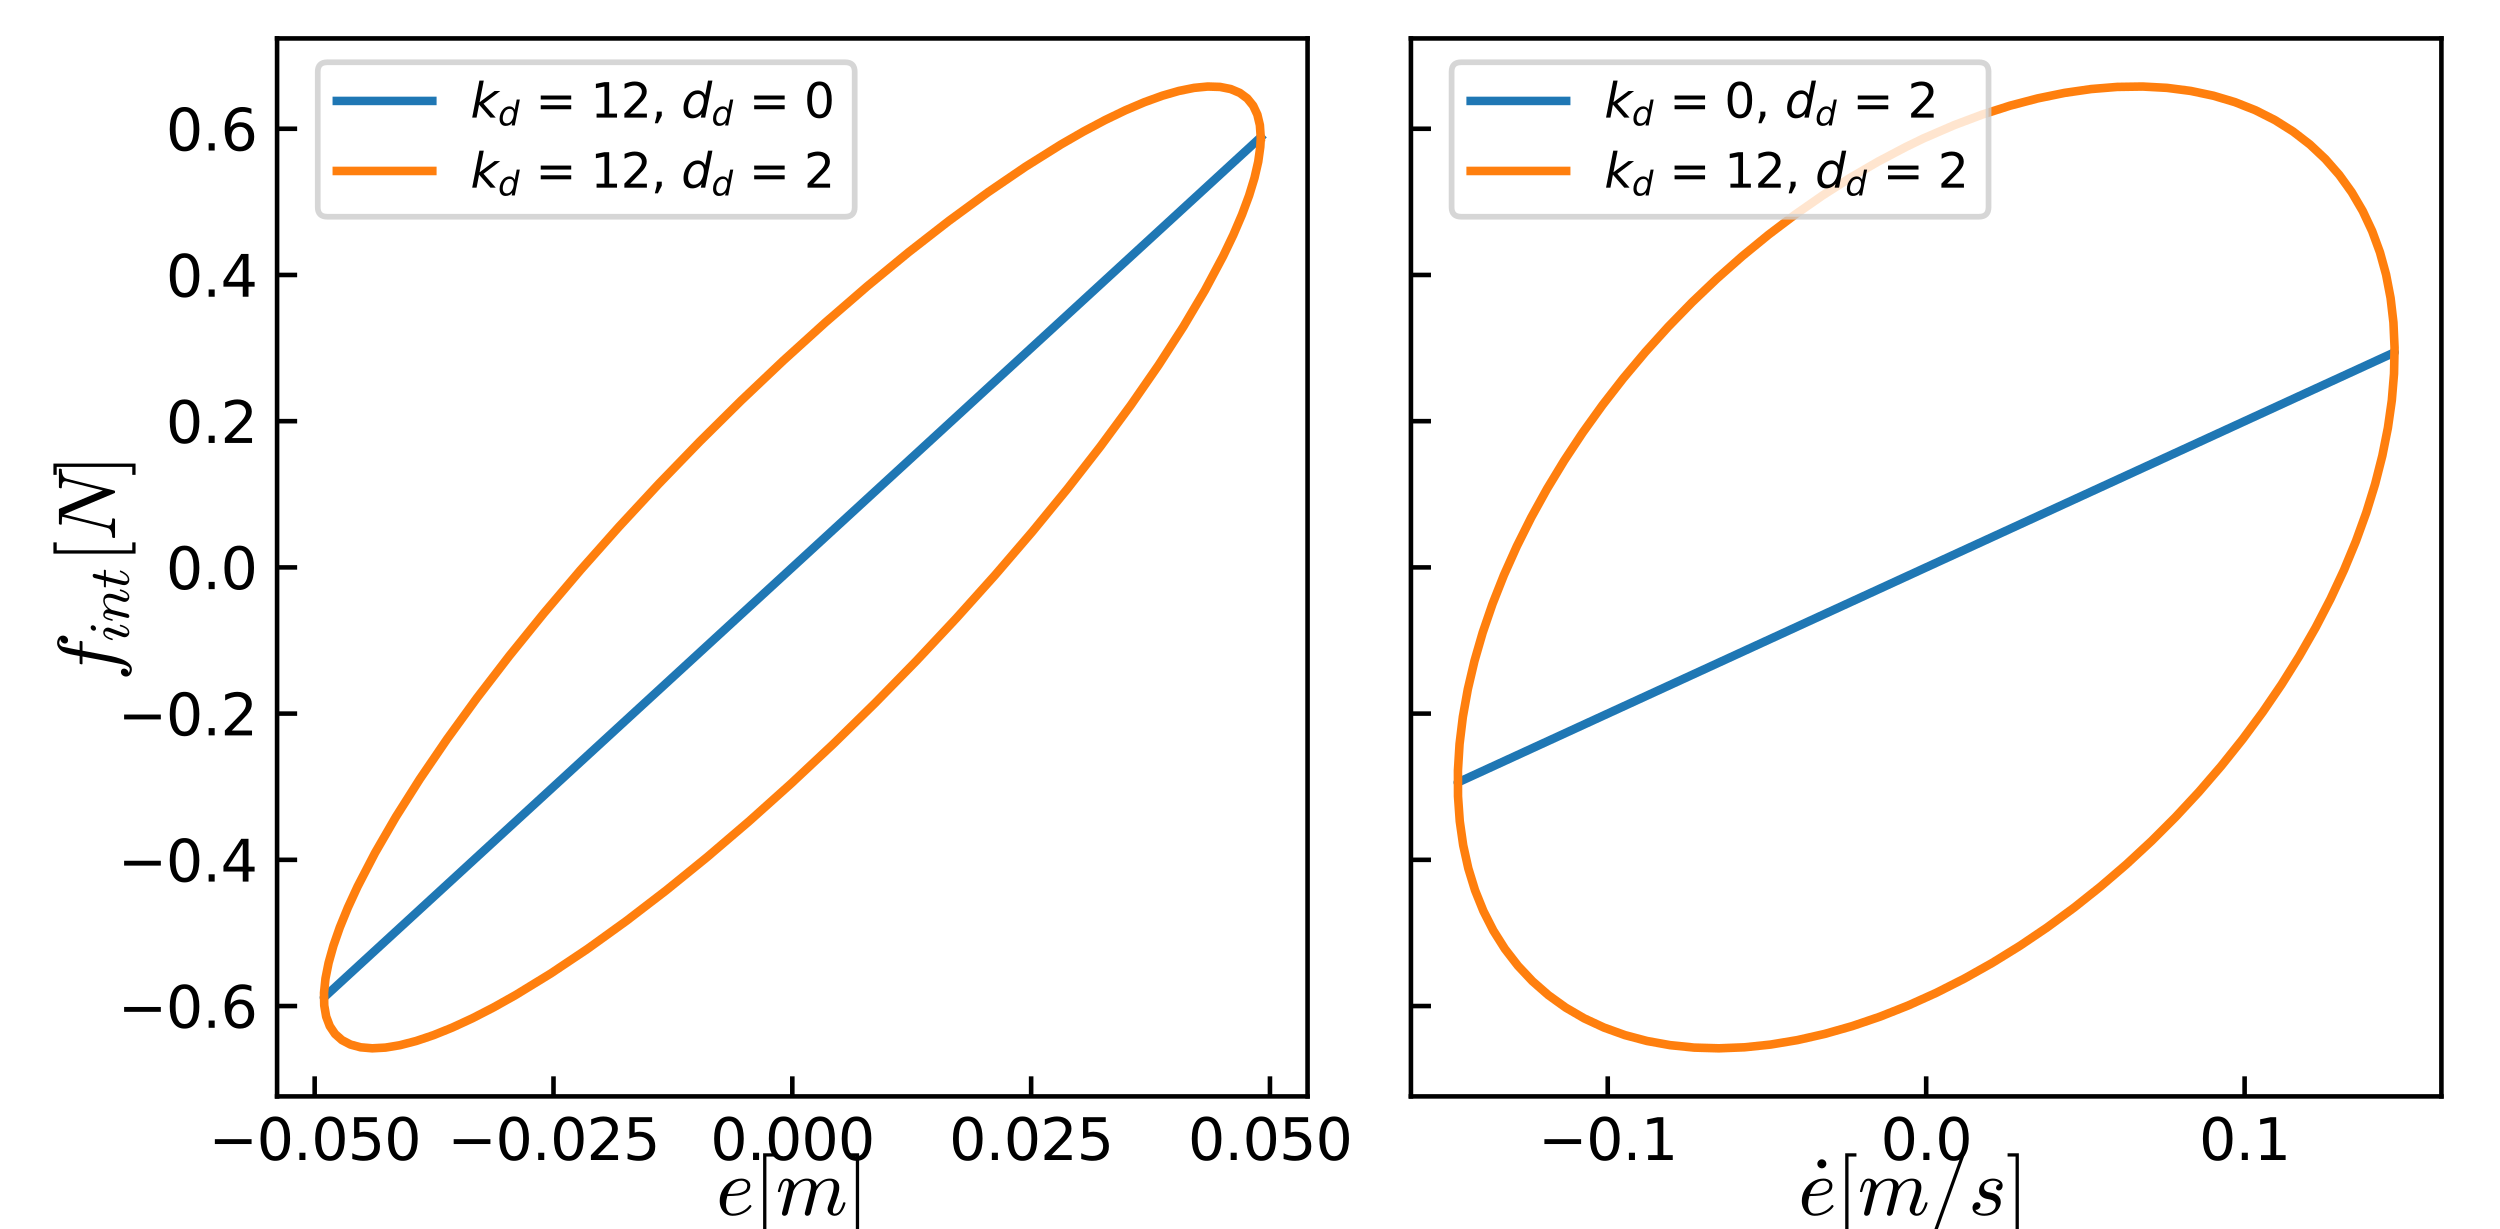 <?xml version="1.0" encoding="utf-8" standalone="no"?>
<!DOCTYPE svg PUBLIC "-//W3C//DTD SVG 1.1//EN"
  "http://www.w3.org/Graphics/SVG/1.1/DTD/svg11.dtd">
<svg xmlns:xlink="http://www.w3.org/1999/xlink" width="436.32pt" height="214.56pt" viewBox="0 0 436.32 214.56" xmlns="http://www.w3.org/2000/svg" version="1.1">
 <defs>
  <style type="text/css">*{stroke-linejoin: round; stroke-linecap: butt}</style>
 </defs>
 <g id="figure_1">
  <g id="patch_1">
   <path d="M 0 214.56 
L 436.32 214.56 
L 436.32 0 
L 0 0 
z
" style="fill: #ffffff"/>
  </g>
  <g id="axes_1">
   <g id="patch_2">
    <path d="M 48.358 191.353 
L 228.206 191.353 
L 228.206 6.705 
L 48.358 6.705 
z
" style="fill: #ffffff"/>
   </g>
   <g id="matplotlib.axis_1">
    <g id="xtick_1">
     <g id="line2d_1">
      <defs>
       <path id="maa3a3f6cac" d="M 0 0 
L 0 -3.5 
" style="stroke: #000000; stroke-width: 0.8"/>
      </defs>
      <g>
       <use xlink:href="#maa3a3f6cac" x="54.918" y="191.353" style="stroke: #000000; stroke-width: 0.8"/>
      </g>
     </g>
     <g id="text_1">
      <!-- −0.050 -->
      <g transform="translate(36.414 202.452) scale(0.1 -0.1)">
       <defs>
        <path id="DejaVuSans-2212" d="M 678 2272 
L 4684 2272 
L 4684 1741 
L 678 1741 
L 678 2272 
z
" transform="scale(0.016)"/>
        <path id="DejaVuSans-30" d="M 2034 4250 
Q 1547 4250 1301 3770 
Q 1056 3291 1056 2328 
Q 1056 1369 1301 889 
Q 1547 409 2034 409 
Q 2525 409 2770 889 
Q 3016 1369 3016 2328 
Q 3016 3291 2770 3770 
Q 2525 4250 2034 4250 
z
M 2034 4750 
Q 2819 4750 3233 4129 
Q 3647 3509 3647 2328 
Q 3647 1150 3233 529 
Q 2819 -91 2034 -91 
Q 1250 -91 836 529 
Q 422 1150 422 2328 
Q 422 3509 836 4129 
Q 1250 4750 2034 4750 
z
" transform="scale(0.016)"/>
        <path id="DejaVuSans-2e" d="M 684 794 
L 1344 794 
L 1344 0 
L 684 0 
L 684 794 
z
" transform="scale(0.016)"/>
        <path id="DejaVuSans-35" d="M 691 4666 
L 3169 4666 
L 3169 4134 
L 1269 4134 
L 1269 2991 
Q 1406 3038 1543 3061 
Q 1681 3084 1819 3084 
Q 2600 3084 3056 2656 
Q 3513 2228 3513 1497 
Q 3513 744 3044 326 
Q 2575 -91 1722 -91 
Q 1428 -91 1123 -41 
Q 819 9 494 109 
L 494 744 
Q 775 591 1075 516 
Q 1375 441 1709 441 
Q 2250 441 2565 725 
Q 2881 1009 2881 1497 
Q 2881 1984 2565 2268 
Q 2250 2553 1709 2553 
Q 1456 2553 1204 2497 
Q 953 2441 691 2322 
L 691 4666 
z
" transform="scale(0.016)"/>
       </defs>
       <use xlink:href="#DejaVuSans-2212"/>
       <use xlink:href="#DejaVuSans-30" x="83.789"/>
       <use xlink:href="#DejaVuSans-2e" x="147.412"/>
       <use xlink:href="#DejaVuSans-30" x="179.199"/>
       <use xlink:href="#DejaVuSans-35" x="242.822"/>
       <use xlink:href="#DejaVuSans-30" x="306.445"/>
      </g>
     </g>
    </g>
    <g id="xtick_2">
     <g id="line2d_2">
      <g>
       <use xlink:href="#maa3a3f6cac" x="96.6" y="191.353" style="stroke: #000000; stroke-width: 0.8"/>
      </g>
     </g>
     <g id="text_2">
      <!-- −0.025 -->
      <g transform="translate(78.096 202.452) scale(0.1 -0.1)">
       <defs>
        <path id="DejaVuSans-32" d="M 1228 531 
L 3431 531 
L 3431 0 
L 469 0 
L 469 531 
Q 828 903 1448 1529 
Q 2069 2156 2228 2338 
Q 2531 2678 2651 2914 
Q 2772 3150 2772 3378 
Q 2772 3750 2511 3984 
Q 2250 4219 1831 4219 
Q 1534 4219 1204 4116 
Q 875 4013 500 3803 
L 500 4441 
Q 881 4594 1212 4672 
Q 1544 4750 1819 4750 
Q 2544 4750 2975 4387 
Q 3406 4025 3406 3419 
Q 3406 3131 3298 2873 
Q 3191 2616 2906 2266 
Q 2828 2175 2409 1742 
Q 1991 1309 1228 531 
z
" transform="scale(0.016)"/>
       </defs>
       <use xlink:href="#DejaVuSans-2212"/>
       <use xlink:href="#DejaVuSans-30" x="83.789"/>
       <use xlink:href="#DejaVuSans-2e" x="147.412"/>
       <use xlink:href="#DejaVuSans-30" x="179.199"/>
       <use xlink:href="#DejaVuSans-32" x="242.822"/>
       <use xlink:href="#DejaVuSans-35" x="306.445"/>
      </g>
     </g>
    </g>
    <g id="xtick_3">
     <g id="line2d_3">
      <g>
       <use xlink:href="#maa3a3f6cac" x="138.281" y="191.353" style="stroke: #000000; stroke-width: 0.8"/>
      </g>
     </g>
     <g id="text_3">
      <!-- 0.000 -->
      <g transform="translate(123.967 202.452) scale(0.1 -0.1)">
       <use xlink:href="#DejaVuSans-30"/>
       <use xlink:href="#DejaVuSans-2e" x="63.623"/>
       <use xlink:href="#DejaVuSans-30" x="95.41"/>
       <use xlink:href="#DejaVuSans-30" x="159.033"/>
       <use xlink:href="#DejaVuSans-30" x="222.656"/>
      </g>
     </g>
    </g>
    <g id="xtick_4">
     <g id="line2d_4">
      <g>
       <use xlink:href="#maa3a3f6cac" x="179.962" y="191.353" style="stroke: #000000; stroke-width: 0.8"/>
      </g>
     </g>
     <g id="text_4">
      <!-- 0.025 -->
      <g transform="translate(165.648 202.452) scale(0.1 -0.1)">
       <use xlink:href="#DejaVuSans-30"/>
       <use xlink:href="#DejaVuSans-2e" x="63.623"/>
       <use xlink:href="#DejaVuSans-30" x="95.41"/>
       <use xlink:href="#DejaVuSans-32" x="159.033"/>
       <use xlink:href="#DejaVuSans-35" x="222.656"/>
      </g>
     </g>
    </g>
    <g id="xtick_5">
     <g id="line2d_5">
      <g>
       <use xlink:href="#maa3a3f6cac" x="221.643" y="191.353" style="stroke: #000000; stroke-width: 0.8"/>
      </g>
     </g>
     <g id="text_5">
      <!-- 0.050 -->
      <g transform="translate(207.329 202.452) scale(0.1 -0.1)">
       <use xlink:href="#DejaVuSans-30"/>
       <use xlink:href="#DejaVuSans-2e" x="63.623"/>
       <use xlink:href="#DejaVuSans-30" x="95.41"/>
       <use xlink:href="#DejaVuSans-35" x="159.033"/>
       <use xlink:href="#DejaVuSans-30" x="222.656"/>
      </g>
     </g>
    </g>
    <g id="text_6">
     <!-- $e [m]$ -->
     <g transform="translate(124.982 212.031) scale(0.14 -0.14)">
      <defs>
       <path id="Cmmi10-65" d="M 1288 -72 
Q 981 -72 751 87 
Q 522 247 401 517 
Q 281 788 281 1088 
Q 281 1544 511 1945 
Q 741 2347 1134 2587 
Q 1528 2828 1978 2828 
Q 2253 2828 2458 2686 
Q 2663 2544 2663 2278 
Q 2663 1909 2369 1729 
Q 2075 1550 1706 1508 
Q 1338 1466 891 1466 
L 872 1466 
Q 769 1084 769 813 
Q 769 528 900 312 
Q 1031 97 1300 97 
Q 1681 97 2032 272 
Q 2384 447 2606 756 
Q 2625 775 2656 775 
Q 2688 775 2720 739 
Q 2753 703 2753 672 
Q 2753 647 2741 634 
Q 2506 306 2109 117 
Q 1713 -72 1288 -72 
z
M 909 1631 
Q 1281 1631 1597 1665 
Q 1913 1700 2169 1839 
Q 2425 1978 2425 2272 
Q 2425 2391 2359 2480 
Q 2294 2569 2189 2616 
Q 2084 2663 1972 2663 
Q 1700 2663 1483 2516 
Q 1266 2369 1125 2133 
Q 984 1897 909 1631 
z
" transform="scale(0.016)"/>
       <path id="Cmr10-5b" d="M 756 -1600 
L 756 4800 
L 1631 4800 
L 1631 4544 
L 1013 4544 
L 1013 -1344 
L 1631 -1344 
L 1631 -1600 
L 756 -1600 
z
" transform="scale(0.016)"/>
       <path id="Cmmi10-6d" d="M 494 109 
Q 494 147 500 166 
L 978 2075 
Q 1025 2253 1025 2388 
Q 1025 2663 838 2663 
Q 638 2663 541 2423 
Q 444 2184 353 1819 
Q 353 1800 334 1789 
Q 316 1778 300 1778 
L 225 1778 
Q 203 1778 187 1801 
Q 172 1825 172 1844 
Q 241 2122 305 2315 
Q 369 2509 505 2668 
Q 641 2828 844 2828 
Q 1084 2828 1268 2676 
Q 1453 2525 1453 2291 
Q 1644 2541 1900 2684 
Q 2156 2828 2444 2828 
Q 2747 2828 2967 2673 
Q 3188 2519 3188 2234 
Q 3384 2513 3648 2670 
Q 3913 2828 4225 2828 
Q 4556 2828 4757 2648 
Q 4959 2469 4959 2138 
Q 4959 1875 4842 1503 
Q 4725 1131 4550 672 
Q 4459 450 4459 288 
Q 4459 97 4609 97 
Q 4859 97 5025 365 
Q 5191 634 5259 941 
Q 5278 978 5313 978 
L 5388 978 
Q 5413 978 5430 961 
Q 5447 944 5447 922 
Q 5447 916 5441 903 
Q 5353 541 5136 234 
Q 4919 -72 4594 -72 
Q 4369 -72 4209 83 
Q 4050 238 4050 459 
Q 4050 572 4103 709 
Q 4284 1191 4404 1569 
Q 4525 1947 4525 2234 
Q 4525 2413 4453 2538 
Q 4381 2663 4213 2663 
Q 3863 2663 3606 2448 
Q 3350 2234 3163 1881 
Q 3150 1819 3144 1784 
L 2731 141 
Q 2709 53 2632 -9 
Q 2556 -72 2463 -72 
Q 2388 -72 2330 -22 
Q 2272 28 2272 109 
Q 2272 147 2278 166 
L 2688 1797 
Q 2753 2059 2753 2234 
Q 2753 2413 2679 2538 
Q 2606 2663 2431 2663 
Q 2197 2663 2000 2559 
Q 1803 2456 1656 2286 
Q 1509 2116 1388 1881 
L 953 141 
Q 931 53 854 -9 
Q 778 -72 684 -72 
Q 606 -72 550 -22 
Q 494 28 494 109 
z
" transform="scale(0.016)"/>
       <path id="Cmr10-5d" d="M 141 -1600 
L 141 -1344 
L 763 -1344 
L 763 4544 
L 141 4544 
L 141 4800 
L 1019 4800 
L 1019 -1600 
L 141 -1600 
z
" transform="scale(0.016)"/>
      </defs>
      <use xlink:href="#Cmmi10-65"/>
      <use xlink:href="#Cmr10-5b" transform="translate(46.484 0)"/>
      <use xlink:href="#Cmmi10-6d" transform="translate(74.17 0)"/>
      <use xlink:href="#Cmr10-5d" transform="translate(161.963 0)"/>
     </g>
    </g>
   </g>
   <g id="matplotlib.axis_2">
    <g id="ytick_1">
     <g id="line2d_6">
      <defs>
       <path id="m3a84fd58c7" d="M 0 0 
L 3.5 0 
" style="stroke: #000000; stroke-width: 0.8"/>
      </defs>
      <g>
       <use xlink:href="#m3a84fd58c7" x="48.358" y="175.58" style="stroke: #000000; stroke-width: 0.8"/>
      </g>
     </g>
     <g id="text_7">
      <!-- −0.6 -->
      <g transform="translate(20.575 179.379) scale(0.1 -0.1)">
       <defs>
        <path id="DejaVuSans-36" d="M 2113 2584 
Q 1688 2584 1439 2293 
Q 1191 2003 1191 1497 
Q 1191 994 1439 701 
Q 1688 409 2113 409 
Q 2538 409 2786 701 
Q 3034 994 3034 1497 
Q 3034 2003 2786 2293 
Q 2538 2584 2113 2584 
z
M 3366 4563 
L 3366 3988 
Q 3128 4100 2886 4159 
Q 2644 4219 2406 4219 
Q 1781 4219 1451 3797 
Q 1122 3375 1075 2522 
Q 1259 2794 1537 2939 
Q 1816 3084 2150 3084 
Q 2853 3084 3261 2657 
Q 3669 2231 3669 1497 
Q 3669 778 3244 343 
Q 2819 -91 2113 -91 
Q 1303 -91 875 529 
Q 447 1150 447 2328 
Q 447 3434 972 4092 
Q 1497 4750 2381 4750 
Q 2619 4750 2861 4703 
Q 3103 4656 3366 4563 
z
" transform="scale(0.016)"/>
       </defs>
       <use xlink:href="#DejaVuSans-2212"/>
       <use xlink:href="#DejaVuSans-30" x="83.789"/>
       <use xlink:href="#DejaVuSans-2e" x="147.412"/>
       <use xlink:href="#DejaVuSans-36" x="179.199"/>
      </g>
     </g>
    </g>
    <g id="ytick_2">
     <g id="line2d_7">
      <g>
       <use xlink:href="#m3a84fd58c7" x="48.358" y="150.062" style="stroke: #000000; stroke-width: 0.8"/>
      </g>
     </g>
     <g id="text_8">
      <!-- −0.4 -->
      <g transform="translate(20.575 153.861) scale(0.1 -0.1)">
       <defs>
        <path id="DejaVuSans-34" d="M 2419 4116 
L 825 1625 
L 2419 1625 
L 2419 4116 
z
M 2253 4666 
L 3047 4666 
L 3047 1625 
L 3713 1625 
L 3713 1100 
L 3047 1100 
L 3047 0 
L 2419 0 
L 2419 1100 
L 313 1100 
L 313 1709 
L 2253 4666 
z
" transform="scale(0.016)"/>
       </defs>
       <use xlink:href="#DejaVuSans-2212"/>
       <use xlink:href="#DejaVuSans-30" x="83.789"/>
       <use xlink:href="#DejaVuSans-2e" x="147.412"/>
       <use xlink:href="#DejaVuSans-34" x="179.199"/>
      </g>
     </g>
    </g>
    <g id="ytick_3">
     <g id="line2d_8">
      <g>
       <use xlink:href="#m3a84fd58c7" x="48.358" y="124.544" style="stroke: #000000; stroke-width: 0.8"/>
      </g>
     </g>
     <g id="text_9">
      <!-- −0.2 -->
      <g transform="translate(20.575 128.343) scale(0.1 -0.1)">
       <use xlink:href="#DejaVuSans-2212"/>
       <use xlink:href="#DejaVuSans-30" x="83.789"/>
       <use xlink:href="#DejaVuSans-2e" x="147.412"/>
       <use xlink:href="#DejaVuSans-32" x="179.199"/>
      </g>
     </g>
    </g>
    <g id="ytick_4">
     <g id="line2d_9">
      <g>
       <use xlink:href="#m3a84fd58c7" x="48.358" y="99.026" style="stroke: #000000; stroke-width: 0.8"/>
      </g>
     </g>
     <g id="text_10">
      <!-- 0.0 -->
      <g transform="translate(28.955 102.825) scale(0.1 -0.1)">
       <use xlink:href="#DejaVuSans-30"/>
       <use xlink:href="#DejaVuSans-2e" x="63.623"/>
       <use xlink:href="#DejaVuSans-30" x="95.41"/>
      </g>
     </g>
    </g>
    <g id="ytick_5">
     <g id="line2d_10">
      <g>
       <use xlink:href="#m3a84fd58c7" x="48.358" y="73.508" style="stroke: #000000; stroke-width: 0.8"/>
      </g>
     </g>
     <g id="text_11">
      <!-- 0.2 -->
      <g transform="translate(28.955 77.307) scale(0.1 -0.1)">
       <use xlink:href="#DejaVuSans-30"/>
       <use xlink:href="#DejaVuSans-2e" x="63.623"/>
       <use xlink:href="#DejaVuSans-32" x="95.41"/>
      </g>
     </g>
    </g>
    <g id="ytick_6">
     <g id="line2d_11">
      <g>
       <use xlink:href="#m3a84fd58c7" x="48.358" y="47.99" style="stroke: #000000; stroke-width: 0.8"/>
      </g>
     </g>
     <g id="text_12">
      <!-- 0.4 -->
      <g transform="translate(28.955 51.789) scale(0.1 -0.1)">
       <use xlink:href="#DejaVuSans-30"/>
       <use xlink:href="#DejaVuSans-2e" x="63.623"/>
       <use xlink:href="#DejaVuSans-34" x="95.41"/>
      </g>
     </g>
    </g>
    <g id="ytick_7">
     <g id="line2d_12">
      <g>
       <use xlink:href="#m3a84fd58c7" x="48.358" y="22.471" style="stroke: #000000; stroke-width: 0.8"/>
      </g>
     </g>
     <g id="text_13">
      <!-- 0.6 -->
      <g transform="translate(28.955 26.271) scale(0.1 -0.1)">
       <use xlink:href="#DejaVuSans-30"/>
       <use xlink:href="#DejaVuSans-2e" x="63.623"/>
       <use xlink:href="#DejaVuSans-36" x="95.41"/>
      </g>
     </g>
    </g>
    <g id="text_14">
     <!-- $f_{int} [N]$ -->
     <g transform="translate(20.075 118.839) rotate(-90) scale(0.14 -0.14)">
      <defs>
       <path id="Cmmi10-66" d="M 622 -1056 
Q 741 -1147 909 -1147 
Q 1138 -1147 1281 -641 
Q 1341 -397 1606 966 
L 1900 2534 
L 1350 2534 
Q 1288 2534 1288 2619 
Q 1313 2759 1369 2759 
L 1941 2759 
L 2016 3175 
Q 2053 3369 2084 3508 
Q 2116 3647 2152 3765 
Q 2188 3884 2259 4031 
Q 2369 4241 2555 4377 
Q 2741 4513 2956 4513 
Q 3097 4513 3230 4461 
Q 3363 4409 3447 4306 
Q 3531 4203 3531 4063 
Q 3531 3900 3423 3779 
Q 3316 3659 3163 3659 
Q 3059 3659 2986 3723 
Q 2913 3788 2913 3891 
Q 2913 4031 3008 4136 
Q 3103 4241 3244 4256 
Q 3125 4347 2950 4347 
Q 2853 4347 2767 4256 
Q 2681 4166 2656 4063 
Q 2616 3900 2478 3181 
L 2400 2759 
L 3059 2759 
Q 3122 2759 3122 2675 
Q 3119 2659 3109 2620 
Q 3100 2581 3083 2557 
Q 3066 2534 3041 2534 
L 2356 2534 
L 2059 972 
Q 2003 631 1929 279 
Q 1856 -72 1723 -442 
Q 1591 -813 1384 -1063 
Q 1178 -1313 897 -1313 
Q 681 -1313 511 -1189 
Q 341 -1066 341 -863 
Q 341 -700 445 -579 
Q 550 -459 709 -459 
Q 816 -459 887 -523 
Q 959 -588 959 -691 
Q 959 -828 857 -942 
Q 756 -1056 622 -1056 
z
" transform="scale(0.016)"/>
       <path id="Cmmi10-69" d="M 500 459 
Q 500 578 550 709 
L 1069 2088 
Q 1153 2322 1153 2472 
Q 1153 2663 1013 2663 
Q 759 2663 595 2402 
Q 431 2141 353 1819 
Q 341 1778 300 1778 
L 225 1778 
Q 172 1778 172 1838 
L 172 1856 
Q 275 2238 487 2533 
Q 700 2828 1025 2828 
Q 1253 2828 1411 2678 
Q 1569 2528 1569 2297 
Q 1569 2178 1516 2047 
L 997 672 
Q 909 459 909 288 
Q 909 97 1056 97 
Q 1306 97 1473 364 
Q 1641 631 1709 941 
Q 1722 978 1759 978 
L 1838 978 
Q 1863 978 1878 961 
Q 1894 944 1894 922 
Q 1894 916 1888 903 
Q 1800 541 1583 234 
Q 1366 -72 1044 -72 
Q 819 -72 659 83 
Q 500 238 500 459 
z
M 1222 3878 
Q 1222 4013 1334 4122 
Q 1447 4231 1581 4231 
Q 1691 4231 1761 4164 
Q 1831 4097 1831 3994 
Q 1831 3850 1717 3742 
Q 1603 3634 1466 3634 
Q 1363 3634 1292 3704 
Q 1222 3775 1222 3878 
z
" transform="scale(0.016)"/>
       <path id="Cmmi10-6e" d="M 494 109 
Q 494 147 500 166 
L 978 2075 
Q 1025 2253 1025 2388 
Q 1025 2663 838 2663 
Q 638 2663 541 2423 
Q 444 2184 353 1819 
Q 353 1800 334 1789 
Q 316 1778 300 1778 
L 225 1778 
Q 203 1778 187 1801 
Q 172 1825 172 1844 
Q 241 2122 305 2315 
Q 369 2509 505 2668 
Q 641 2828 844 2828 
Q 1084 2828 1268 2676 
Q 1453 2525 1453 2291 
Q 1644 2541 1900 2684 
Q 2156 2828 2444 2828 
Q 2672 2828 2837 2750 
Q 3003 2672 3095 2514 
Q 3188 2356 3188 2138 
Q 3188 1875 3070 1503 
Q 2953 1131 2778 672 
Q 2688 463 2688 288 
Q 2688 97 2834 97 
Q 3084 97 3251 365 
Q 3419 634 3488 941 
Q 3500 978 3541 978 
L 3616 978 
Q 3641 978 3658 962 
Q 3675 947 3675 922 
Q 3675 916 3669 903 
Q 3581 541 3364 234 
Q 3147 -72 2822 -72 
Q 2597 -72 2437 83 
Q 2278 238 2278 459 
Q 2278 578 2328 709 
Q 2409 919 2514 1209 
Q 2619 1500 2686 1765 
Q 2753 2031 2753 2234 
Q 2753 2413 2679 2538 
Q 2606 2663 2431 2663 
Q 2197 2663 2000 2559 
Q 1803 2456 1656 2286 
Q 1509 2116 1388 1881 
L 953 141 
Q 931 53 854 -9 
Q 778 -72 684 -72 
Q 606 -72 550 -22 
Q 494 28 494 109 
z
" transform="scale(0.016)"/>
       <path id="Cmmi10-74" d="M 397 519 
Q 397 613 416 697 
L 878 2534 
L 206 2534 
Q 141 2534 141 2619 
Q 166 2759 225 2759 
L 934 2759 
L 1191 3803 
Q 1216 3888 1291 3947 
Q 1366 4006 1459 4006 
Q 1541 4006 1595 3957 
Q 1650 3909 1650 3828 
Q 1650 3809 1648 3798 
Q 1647 3788 1644 3775 
L 1388 2759 
L 2047 2759 
Q 2113 2759 2113 2675 
Q 2109 2659 2100 2621 
Q 2091 2584 2075 2559 
Q 2059 2534 2028 2534 
L 1331 2534 
L 872 684 
Q 825 503 825 372 
Q 825 97 1013 97 
Q 1294 97 1511 361 
Q 1728 625 1844 941 
Q 1869 978 1894 978 
L 1972 978 
Q 1997 978 2012 961 
Q 2028 944 2028 922 
Q 2028 909 2022 903 
Q 1881 516 1612 222 
Q 1344 -72 997 -72 
Q 744 -72 570 93 
Q 397 259 397 519 
z
" transform="scale(0.016)"/>
       <path id="Cmmi10-4e" d="M 300 0 
Q 238 0 238 84 
Q 241 100 250 139 
Q 259 178 276 201 
Q 294 225 319 225 
Q 931 225 1031 616 
L 1900 4116 
Q 1722 4147 1338 4147 
Q 1275 4147 1275 4231 
Q 1278 4247 1287 4286 
Q 1297 4325 1314 4348 
Q 1331 4372 1356 4372 
L 2463 4372 
Q 2509 4372 2522 4331 
L 3944 947 
L 4653 3781 
Q 4666 3850 4666 3878 
Q 4666 4147 4172 4147 
Q 4109 4147 4109 4231 
Q 4131 4313 4143 4342 
Q 4156 4372 4219 4372 
L 5588 4372 
Q 5650 4372 5650 4288 
Q 5647 4272 5637 4233 
Q 5628 4194 5611 4170 
Q 5594 4147 5569 4147 
Q 4956 4147 4856 3756 
L 3938 56 
Q 3916 0 3872 0 
L 3794 0 
Q 3750 0 3738 44 
L 2106 3916 
L 2094 3956 
Q 2081 3969 2081 3975 
L 1234 588 
Q 1228 572 1225 548 
Q 1222 525 1216 494 
Q 1216 328 1359 276 
Q 1503 225 1716 225 
Q 1778 225 1778 141 
Q 1756 53 1740 26 
Q 1725 0 1672 0 
L 300 0 
z
" transform="scale(0.016)"/>
      </defs>
      <use xlink:href="#Cmmi10-66"/>
      <use xlink:href="#Cmmi10-69" transform="translate(48.877 -17.006) scale(0.7)"/>
      <use xlink:href="#Cmmi10-6e" transform="translate(72.974 -17.006) scale(0.7)"/>
      <use xlink:href="#Cmmi10-74" transform="translate(114.98 -17.006) scale(0.7)"/>
      <use xlink:href="#Cmr10-5b" transform="translate(146.617 0)"/>
      <use xlink:href="#Cmmi10-4e" transform="translate(174.302 0)"/>
      <use xlink:href="#Cmr10-5d" transform="translate(254.624 0)"/>
     </g>
    </g>
   </g>
   <g id="line2d_13">
    <path d="M 220.031 23.952 
L 56.533 174.097 
L 220.024 23.958 
" clip-path="url(#p002b73d1db)" style="fill: none; stroke: #1f77b4; stroke-width: 1.5; stroke-linecap: square"/>
   </g>
   <g id="line2d_14">
    <path d="M 220.031 23.952 
L 219.884 21.836 
L 219.444 19.998 
L 218.711 18.444 
L 217.688 17.181 
L 216.38 16.212 
L 214.791 15.541 
L 212.926 15.17 
L 210.793 15.102 
L 208.399 15.335 
L 205.752 15.869 
L 202.863 16.703 
L 199.741 17.833 
L 196.398 19.255 
L 192.846 20.965 
L 189.098 22.955 
L 185.166 25.219 
L 178.958 29.11 
L 172.419 33.568 
L 165.605 38.555 
L 158.569 44.031 
L 151.369 49.953 
L 144.064 56.272 
L 136.711 62.937 
L 129.371 69.894 
L 122.103 77.087 
L 114.966 84.458 
L 108.018 91.946 
L 101.315 99.492 
L 94.911 107.034 
L 88.858 114.511 
L 83.205 121.863 
L 77.998 129.03 
L 73.279 135.954 
L 69.086 142.579 
L 65.454 148.852 
L 62.41 154.721 
L 60.721 158.387 
L 59.311 161.838 
L 58.186 165.064 
L 57.348 168.051 
L 56.802 170.791 
L 56.549 173.272 
L 56.59 175.486 
L 56.926 177.425 
L 57.554 179.081 
L 58.472 180.45 
L 59.678 181.525 
L 61.167 182.304 
L 62.933 182.783 
L 64.97 182.96 
L 67.271 182.835 
L 69.828 182.409 
L 72.631 181.683 
L 75.671 180.659 
L 78.935 179.341 
L 82.414 177.735 
L 86.093 175.845 
L 89.96 173.678 
L 96.082 169.928 
L 102.546 165.603 
L 109.299 160.739 
L 116.287 155.376 
L 123.453 149.557 
L 130.739 143.329 
L 138.085 136.742 
L 145.434 129.85 
L 152.724 122.708 
L 159.898 115.375 
L 166.897 107.909 
L 173.664 100.372 
L 180.144 92.823 
L 186.286 85.325 
L 192.039 77.938 
L 197.357 70.721 
L 202.197 63.733 
L 206.519 57.032 
L 210.289 50.67 
L 213.476 44.699 
L 215.264 40.96 
L 216.775 37.43 
L 218.004 34.122 
L 218.945 31.047 
L 219.597 28.217 
L 219.955 25.642 
L 220.024 24.453 
L 220.024 24.453 
" clip-path="url(#p002b73d1db)" style="fill: none; stroke: #ff7f0e; stroke-width: 1.5; stroke-linecap: square"/>
   </g>
   <g id="patch_3">
    <path d="M 48.358 191.353 
L 48.358 6.705 
" style="fill: none; stroke: #000000; stroke-width: 0.8; stroke-linejoin: miter; stroke-linecap: square"/>
   </g>
   <g id="patch_4">
    <path d="M 228.206 191.353 
L 228.206 6.705 
" style="fill: none; stroke: #000000; stroke-width: 0.8; stroke-linejoin: miter; stroke-linecap: square"/>
   </g>
   <g id="patch_5">
    <path d="M 48.358 191.353 
L 228.206 191.353 
" style="fill: none; stroke: #000000; stroke-width: 0.8; stroke-linejoin: miter; stroke-linecap: square"/>
   </g>
   <g id="patch_6">
    <path d="M 48.358 6.705 
L 228.206 6.705 
" style="fill: none; stroke: #000000; stroke-width: 0.8; stroke-linejoin: miter; stroke-linecap: square"/>
   </g>
   <g id="legend_1">
    <g id="patch_7">
     <path d="M 57.122 37.823 
L 147.503 37.823 
Q 149.169 37.823 149.169 36.157 
L 149.169 12.536 
Q 149.169 10.87 147.503 10.87 
L 57.122 10.87 
Q 55.456 10.87 55.456 12.536 
L 55.456 36.157 
Q 55.456 37.823 57.122 37.823 
z
" style="fill: #ffffff; opacity: 0.8; stroke: #cccccc; stroke-linejoin: miter"/>
    </g>
    <g id="line2d_15">
     <path d="M 58.788 17.616 
L 67.118 17.616 
L 75.448 17.616 
" style="fill: none; stroke: #1f77b4; stroke-width: 1.5; stroke-linecap: square"/>
    </g>
    <g id="text_15">
     <!-- $k_d$ = 12, $d_d$ = 0 -->
     <g transform="translate(82.112 20.531) scale(0.083 -0.083)">
      <defs>
       <path id="DejaVuSans-Oblique-6b" d="M 1172 4863 
L 1747 4863 
L 1197 2028 
L 3169 3500 
L 3916 3500 
L 1716 1825 
L 3322 0 
L 2625 0 
L 1131 1709 
L 800 0 
L 225 0 
L 1172 4863 
z
" transform="scale(0.016)"/>
       <path id="DejaVuSans-Oblique-64" d="M 2675 525 
Q 2444 222 2128 65 
Q 1813 -91 1428 -91 
Q 903 -91 598 267 
Q 294 625 294 1247 
Q 294 1766 478 2236 
Q 663 2706 1013 3078 
Q 1244 3325 1534 3454 
Q 1825 3584 2144 3584 
Q 2481 3584 2739 3421 
Q 2997 3259 3138 2956 
L 3513 4863 
L 4091 4863 
L 3144 0 
L 2566 0 
L 2675 525 
z
M 891 1350 
Q 891 897 1095 644 
Q 1300 391 1663 391 
Q 1931 391 2161 520 
Q 2391 650 2566 903 
Q 2750 1166 2856 1509 
Q 2963 1853 2963 2188 
Q 2963 2622 2758 2865 
Q 2553 3109 2194 3109 
Q 1922 3109 1687 2981 
Q 1453 2853 1288 2613 
Q 1106 2353 998 2009 
Q 891 1666 891 1350 
z
" transform="scale(0.016)"/>
       <path id="DejaVuSans-20" transform="scale(0.016)"/>
       <path id="DejaVuSans-3d" d="M 678 2906 
L 4684 2906 
L 4684 2381 
L 678 2381 
L 678 2906 
z
M 678 1631 
L 4684 1631 
L 4684 1100 
L 678 1100 
L 678 1631 
z
" transform="scale(0.016)"/>
       <path id="DejaVuSans-31" d="M 794 531 
L 1825 531 
L 1825 4091 
L 703 3866 
L 703 4441 
L 1819 4666 
L 2450 4666 
L 2450 531 
L 3481 531 
L 3481 0 
L 794 0 
L 794 531 
z
" transform="scale(0.016)"/>
       <path id="DejaVuSans-2c" d="M 750 794 
L 1409 794 
L 1409 256 
L 897 -744 
L 494 -744 
L 750 256 
L 750 794 
z
" transform="scale(0.016)"/>
      </defs>
      <use xlink:href="#DejaVuSans-Oblique-6b" transform="translate(0 0.016)"/>
      <use xlink:href="#DejaVuSans-Oblique-64" transform="translate(57.91 -16.391) scale(0.7)"/>
      <use xlink:href="#DejaVuSans-20" transform="translate(105.078 0.016)"/>
      <use xlink:href="#DejaVuSans-3d" transform="translate(136.865 0.016)"/>
      <use xlink:href="#DejaVuSans-20" transform="translate(220.654 0.016)"/>
      <use xlink:href="#DejaVuSans-31" transform="translate(252.441 0.016)"/>
      <use xlink:href="#DejaVuSans-32" transform="translate(316.064 0.016)"/>
      <use xlink:href="#DejaVuSans-2c" transform="translate(379.688 0.016)"/>
      <use xlink:href="#DejaVuSans-20" transform="translate(411.475 0.016)"/>
      <use xlink:href="#DejaVuSans-Oblique-64" transform="translate(443.262 0.016)"/>
      <use xlink:href="#DejaVuSans-Oblique-64" transform="translate(506.738 -16.391) scale(0.7)"/>
      <use xlink:href="#DejaVuSans-20" transform="translate(553.906 0.016)"/>
      <use xlink:href="#DejaVuSans-3d" transform="translate(585.693 0.016)"/>
      <use xlink:href="#DejaVuSans-20" transform="translate(669.482 0.016)"/>
      <use xlink:href="#DejaVuSans-30" transform="translate(701.27 0.016)"/>
     </g>
    </g>
    <g id="line2d_16">
     <path d="M 58.788 29.843 
L 67.118 29.843 
L 75.448 29.843 
" style="fill: none; stroke: #ff7f0e; stroke-width: 1.5; stroke-linecap: square"/>
    </g>
    <g id="text_16">
     <!-- $k_d$ = 12, $d_d$ = 2 -->
     <g transform="translate(82.112 32.758) scale(0.083 -0.083)">
      <use xlink:href="#DejaVuSans-Oblique-6b" transform="translate(0 0.016)"/>
      <use xlink:href="#DejaVuSans-Oblique-64" transform="translate(57.91 -16.391) scale(0.7)"/>
      <use xlink:href="#DejaVuSans-20" transform="translate(105.078 0.016)"/>
      <use xlink:href="#DejaVuSans-3d" transform="translate(136.865 0.016)"/>
      <use xlink:href="#DejaVuSans-20" transform="translate(220.654 0.016)"/>
      <use xlink:href="#DejaVuSans-31" transform="translate(252.441 0.016)"/>
      <use xlink:href="#DejaVuSans-32" transform="translate(316.064 0.016)"/>
      <use xlink:href="#DejaVuSans-2c" transform="translate(379.688 0.016)"/>
      <use xlink:href="#DejaVuSans-20" transform="translate(411.475 0.016)"/>
      <use xlink:href="#DejaVuSans-Oblique-64" transform="translate(443.262 0.016)"/>
      <use xlink:href="#DejaVuSans-Oblique-64" transform="translate(506.738 -16.391) scale(0.7)"/>
      <use xlink:href="#DejaVuSans-20" transform="translate(553.906 0.016)"/>
      <use xlink:href="#DejaVuSans-3d" transform="translate(585.693 0.016)"/>
      <use xlink:href="#DejaVuSans-20" transform="translate(669.482 0.016)"/>
      <use xlink:href="#DejaVuSans-32" transform="translate(701.27 0.016)"/>
     </g>
    </g>
   </g>
  </g>
  <g id="axes_2">
   <g id="patch_8">
    <path d="M 246.246 191.353 
L 426.094 191.353 
L 426.094 6.705 
L 246.246 6.705 
z
" style="fill: #ffffff"/>
   </g>
   <g id="matplotlib.axis_3">
    <g id="xtick_6">
     <g id="line2d_17">
      <g>
       <use xlink:href="#maa3a3f6cac" x="280.596" y="191.353" style="stroke: #000000; stroke-width: 0.8"/>
      </g>
     </g>
     <g id="text_17">
      <!-- −0.1 -->
      <g transform="translate(268.455 202.452) scale(0.1 -0.1)">
       <use xlink:href="#DejaVuSans-2212"/>
       <use xlink:href="#DejaVuSans-30" x="83.789"/>
       <use xlink:href="#DejaVuSans-2e" x="147.412"/>
       <use xlink:href="#DejaVuSans-31" x="179.199"/>
      </g>
     </g>
    </g>
    <g id="xtick_7">
     <g id="line2d_18">
      <g>
       <use xlink:href="#maa3a3f6cac" x="336.172" y="191.353" style="stroke: #000000; stroke-width: 0.8"/>
      </g>
     </g>
     <g id="text_18">
      <!-- 0.0 -->
      <g transform="translate(328.22 202.452) scale(0.1 -0.1)">
       <use xlink:href="#DejaVuSans-30"/>
       <use xlink:href="#DejaVuSans-2e" x="63.623"/>
       <use xlink:href="#DejaVuSans-30" x="95.41"/>
      </g>
     </g>
    </g>
    <g id="xtick_8">
     <g id="line2d_19">
      <g>
       <use xlink:href="#maa3a3f6cac" x="391.748" y="191.353" style="stroke: #000000; stroke-width: 0.8"/>
      </g>
     </g>
     <g id="text_19">
      <!-- 0.1 -->
      <g transform="translate(383.796 202.452) scale(0.1 -0.1)">
       <use xlink:href="#DejaVuSans-30"/>
       <use xlink:href="#DejaVuSans-2e" x="63.623"/>
       <use xlink:href="#DejaVuSans-31" x="95.41"/>
      </g>
     </g>
    </g>
    <g id="text_20">
     <!-- $\dot{e} [m/s]$  -->
     <g transform="translate(313.84 212.031) scale(0.14 -0.14)">
      <defs>
       <path id="Cmr10-5f" d="M 538 3928 
Q 538 4069 644 4175 
Q 750 4281 891 4281 
Q 978 4281 1062 4234 
Q 1147 4188 1194 4103 
Q 1241 4019 1241 3928 
Q 1241 3791 1137 3684 
Q 1034 3578 891 3578 
Q 750 3578 644 3684 
Q 538 3791 538 3928 
z
" transform="scale(0.016)"/>
       <path id="Cmmi10-3d" d="M 359 -1472 
Q 359 -1453 366 -1447 
L 2591 4722 
Q 2603 4759 2634 4779 
Q 2666 4800 2706 4800 
Q 2763 4800 2798 4765 
Q 2834 4731 2834 4672 
L 2834 4647 
L 609 -1522 
Q 572 -1600 488 -1600 
Q 434 -1600 396 -1562 
Q 359 -1525 359 -1472 
z
" transform="scale(0.016)"/>
       <path id="Cmmi10-73" d="M 556 391 
Q 728 97 1247 97 
Q 1472 97 1675 173 
Q 1878 250 2011 403 
Q 2144 556 2144 775 
Q 2144 941 2025 1047 
Q 1906 1153 1734 1191 
L 1388 1259 
Q 1150 1319 997 1481 
Q 844 1644 844 1875 
Q 844 2159 998 2378 
Q 1153 2597 1406 2712 
Q 1659 2828 1931 2828 
Q 2222 2828 2451 2689 
Q 2681 2550 2681 2278 
Q 2681 2131 2598 2018 
Q 2516 1906 2369 1906 
Q 2284 1906 2223 1961 
Q 2163 2016 2163 2100 
Q 2163 2175 2205 2245 
Q 2247 2316 2317 2358 
Q 2388 2400 2463 2400 
Q 2406 2538 2251 2600 
Q 2097 2663 1919 2663 
Q 1756 2663 1593 2597 
Q 1431 2531 1332 2404 
Q 1234 2278 1234 2106 
Q 1234 1991 1315 1903 
Q 1397 1816 1516 1778 
L 1888 1703 
Q 2066 1666 2214 1570 
Q 2363 1475 2448 1329 
Q 2534 1184 2534 997 
Q 2534 759 2401 528 
Q 2269 297 2075 159 
Q 1734 -72 1241 -72 
Q 900 -72 615 84 
Q 331 241 331 550 
Q 331 725 432 854 
Q 534 984 709 984 
Q 813 984 883 921 
Q 953 859 953 756 
Q 953 609 843 500 
Q 734 391 588 391 
L 556 391 
z
" transform="scale(0.016)"/>
       <path id="DejaVuSerif-20" transform="scale(0.016)"/>
      </defs>
      <use xlink:href="#Cmr10-5f" transform="translate(15.215 0.781)"/>
      <use xlink:href="#Cmmi10-65"/>
      <use xlink:href="#Cmr10-5b" transform="translate(46.484 0)"/>
      <use xlink:href="#Cmmi10-6d" transform="translate(74.17 0)"/>
      <use xlink:href="#Cmmi10-3d" transform="translate(161.963 0)"/>
      <use xlink:href="#Cmmi10-73" transform="translate(211.963 0)"/>
      <use xlink:href="#Cmr10-5d" transform="translate(258.74 0)"/>
      <use xlink:href="#DejaVuSerif-20" transform="translate(286.426 0)"/>
     </g>
    </g>
   </g>
   <g id="matplotlib.axis_4">
    <g id="ytick_8">
     <g id="line2d_20">
      <g>
       <use xlink:href="#m3a84fd58c7" x="246.246" y="175.58" style="stroke: #000000; stroke-width: 0.8"/>
      </g>
     </g>
    </g>
    <g id="ytick_9">
     <g id="line2d_21">
      <g>
       <use xlink:href="#m3a84fd58c7" x="246.246" y="150.062" style="stroke: #000000; stroke-width: 0.8"/>
      </g>
     </g>
    </g>
    <g id="ytick_10">
     <g id="line2d_22">
      <g>
       <use xlink:href="#m3a84fd58c7" x="246.246" y="124.544" style="stroke: #000000; stroke-width: 0.8"/>
      </g>
     </g>
    </g>
    <g id="ytick_11">
     <g id="line2d_23">
      <g>
       <use xlink:href="#m3a84fd58c7" x="246.246" y="99.026" style="stroke: #000000; stroke-width: 0.8"/>
      </g>
     </g>
    </g>
    <g id="ytick_12">
     <g id="line2d_24">
      <g>
       <use xlink:href="#m3a84fd58c7" x="246.246" y="73.508" style="stroke: #000000; stroke-width: 0.8"/>
      </g>
     </g>
    </g>
    <g id="ytick_13">
     <g id="line2d_25">
      <g>
       <use xlink:href="#m3a84fd58c7" x="246.246" y="47.99" style="stroke: #000000; stroke-width: 0.8"/>
      </g>
     </g>
    </g>
    <g id="ytick_14">
     <g id="line2d_26">
      <g>
       <use xlink:href="#m3a84fd58c7" x="246.246" y="22.471" style="stroke: #000000; stroke-width: 0.8"/>
      </g>
     </g>
    </g>
   </g>
   <g id="line2d_27">
    <path d="M 336.172 99.026 
L 417.919 61.491 
L 254.42 136.563 
L 335.094 99.521 
" clip-path="url(#p8c56826359)" style="fill: none; stroke: #1f77b4; stroke-width: 1.5; stroke-linecap: square"/>
   </g>
   <g id="line2d_28">
    <path d="M 336.172 23.952 
L 341.074 21.836 
L 345.959 19.998 
L 350.808 18.444 
L 355.604 17.181 
L 360.331 16.212 
L 364.971 15.541 
L 369.507 15.17 
L 373.923 15.102 
L 378.203 15.335 
L 382.332 15.869 
L 386.295 16.703 
L 390.078 17.833 
L 393.666 19.255 
L 397.048 20.965 
L 400.21 22.955 
L 403.142 25.219 
L 405.833 27.749 
L 408.273 30.535 
L 410.454 33.568 
L 412.368 36.836 
L 414.007 40.328 
L 415.366 44.031 
L 416.44 47.933 
L 417.225 52.018 
L 417.719 56.272 
L 417.919 60.68 
L 417.825 65.227 
L 417.437 69.894 
L 416.756 74.667 
L 415.786 79.527 
L 414.529 84.458 
L 412.99 89.441 
L 411.174 94.458 
L 409.089 99.492 
L 406.741 104.524 
L 404.139 109.537 
L 401.292 114.511 
L 398.212 119.43 
L 394.908 124.276 
L 391.392 129.03 
L 387.678 133.677 
L 383.778 138.199 
L 379.708 142.579 
L 375.48 146.804 
L 371.111 150.856 
L 366.616 154.721 
L 362.012 158.387 
L 357.314 161.838 
L 352.541 165.064 
L 347.709 168.051 
L 342.835 170.791 
L 337.937 173.272 
L 333.033 175.486 
L 328.14 177.425 
L 323.276 179.081 
L 318.458 180.45 
L 313.705 181.525 
L 309.032 182.304 
L 304.456 182.783 
L 299.995 182.96 
L 295.664 182.835 
L 291.479 182.409 
L 287.455 181.683 
L 283.606 180.659 
L 279.946 179.341 
L 276.488 177.735 
L 273.246 175.845 
L 270.23 173.678 
L 267.451 171.243 
L 264.919 168.548 
L 262.644 165.603 
L 260.633 162.418 
L 258.895 159.005 
L 257.434 155.376 
L 256.257 151.545 
L 255.368 147.524 
L 254.769 143.329 
L 254.463 138.974 
L 254.451 134.476 
L 254.734 129.85 
L 255.309 125.113 
L 256.176 120.282 
L 257.33 115.375 
L 258.768 110.409 
L 260.485 105.402 
L 262.474 100.372 
L 264.728 95.337 
L 267.24 90.315 
L 269.999 85.325 
L 272.997 80.384 
L 276.222 75.51 
L 279.663 70.721 
L 283.307 66.034 
L 287.142 61.465 
L 291.152 57.032 
L 295.325 52.749 
L 299.645 48.633 
L 304.097 44.699 
L 308.663 40.96 
L 313.329 37.43 
L 318.077 34.122 
L 322.89 31.047 
L 327.751 28.217 
L 332.643 25.642 
L 335.094 24.453 
L 335.094 24.453 
" clip-path="url(#p8c56826359)" style="fill: none; stroke: #ff7f0e; stroke-width: 1.5; stroke-linecap: square"/>
   </g>
   <g id="patch_9">
    <path d="M 246.246 191.353 
L 246.246 6.705 
" style="fill: none; stroke: #000000; stroke-width: 0.8; stroke-linejoin: miter; stroke-linecap: square"/>
   </g>
   <g id="patch_10">
    <path d="M 426.094 191.353 
L 426.094 6.705 
" style="fill: none; stroke: #000000; stroke-width: 0.8; stroke-linejoin: miter; stroke-linecap: square"/>
   </g>
   <g id="patch_11">
    <path d="M 246.246 191.353 
L 426.094 191.353 
" style="fill: none; stroke: #000000; stroke-width: 0.8; stroke-linejoin: miter; stroke-linecap: square"/>
   </g>
   <g id="patch_12">
    <path d="M 246.246 6.705 
L 426.094 6.705 
" style="fill: none; stroke: #000000; stroke-width: 0.8; stroke-linejoin: miter; stroke-linecap: square"/>
   </g>
   <g id="legend_2">
    <g id="patch_13">
     <path d="M 255.01 37.823 
L 345.39 37.823 
Q 347.056 37.823 347.056 36.157 
L 347.056 12.536 
Q 347.056 10.87 345.39 10.87 
L 255.01 10.87 
Q 253.344 10.87 253.344 12.536 
L 253.344 36.157 
Q 253.344 37.823 255.01 37.823 
z
" style="fill: #ffffff; opacity: 0.8; stroke: #cccccc; stroke-linejoin: miter"/>
    </g>
    <g id="line2d_29">
     <path d="M 256.676 17.616 
L 265.006 17.616 
L 273.336 17.616 
" style="fill: none; stroke: #1f77b4; stroke-width: 1.5; stroke-linecap: square"/>
    </g>
    <g id="text_21">
     <!-- $k_d$ = 0, $d_d$ = 2 -->
     <g transform="translate(280 20.531) scale(0.083 -0.083)">
      <use xlink:href="#DejaVuSans-Oblique-6b" transform="translate(0 0.016)"/>
      <use xlink:href="#DejaVuSans-Oblique-64" transform="translate(57.91 -16.391) scale(0.7)"/>
      <use xlink:href="#DejaVuSans-20" transform="translate(105.078 0.016)"/>
      <use xlink:href="#DejaVuSans-3d" transform="translate(136.865 0.016)"/>
      <use xlink:href="#DejaVuSans-20" transform="translate(220.654 0.016)"/>
      <use xlink:href="#DejaVuSans-30" transform="translate(252.441 0.016)"/>
      <use xlink:href="#DejaVuSans-2c" transform="translate(316.064 0.016)"/>
      <use xlink:href="#DejaVuSans-20" transform="translate(347.852 0.016)"/>
      <use xlink:href="#DejaVuSans-Oblique-64" transform="translate(379.639 0.016)"/>
      <use xlink:href="#DejaVuSans-Oblique-64" transform="translate(443.115 -16.391) scale(0.7)"/>
      <use xlink:href="#DejaVuSans-20" transform="translate(490.283 0.016)"/>
      <use xlink:href="#DejaVuSans-3d" transform="translate(522.07 0.016)"/>
      <use xlink:href="#DejaVuSans-20" transform="translate(605.859 0.016)"/>
      <use xlink:href="#DejaVuSans-32" transform="translate(637.646 0.016)"/>
     </g>
    </g>
    <g id="line2d_30">
     <path d="M 256.676 29.843 
L 265.006 29.843 
L 273.336 29.843 
" style="fill: none; stroke: #ff7f0e; stroke-width: 1.5; stroke-linecap: square"/>
    </g>
    <g id="text_22">
     <!-- $k_d$ = 12, $d_d$ = 2 -->
     <g transform="translate(280 32.758) scale(0.083 -0.083)">
      <use xlink:href="#DejaVuSans-Oblique-6b" transform="translate(0 0.016)"/>
      <use xlink:href="#DejaVuSans-Oblique-64" transform="translate(57.91 -16.391) scale(0.7)"/>
      <use xlink:href="#DejaVuSans-20" transform="translate(105.078 0.016)"/>
      <use xlink:href="#DejaVuSans-3d" transform="translate(136.865 0.016)"/>
      <use xlink:href="#DejaVuSans-20" transform="translate(220.654 0.016)"/>
      <use xlink:href="#DejaVuSans-31" transform="translate(252.441 0.016)"/>
      <use xlink:href="#DejaVuSans-32" transform="translate(316.064 0.016)"/>
      <use xlink:href="#DejaVuSans-2c" transform="translate(379.688 0.016)"/>
      <use xlink:href="#DejaVuSans-20" transform="translate(411.475 0.016)"/>
      <use xlink:href="#DejaVuSans-Oblique-64" transform="translate(443.262 0.016)"/>
      <use xlink:href="#DejaVuSans-Oblique-64" transform="translate(506.738 -16.391) scale(0.7)"/>
      <use xlink:href="#DejaVuSans-20" transform="translate(553.906 0.016)"/>
      <use xlink:href="#DejaVuSans-3d" transform="translate(585.693 0.016)"/>
      <use xlink:href="#DejaVuSans-20" transform="translate(669.482 0.016)"/>
      <use xlink:href="#DejaVuSans-32" transform="translate(701.27 0.016)"/>
     </g>
    </g>
   </g>
  </g>
 </g>
 <defs>
  <clipPath id="p002b73d1db">
   <rect x="48.358" y="6.705" width="179.848" height="184.648"/>
  </clipPath>
  <clipPath id="p8c56826359">
   <rect x="246.246" y="6.705" width="179.848" height="184.648"/>
  </clipPath>
 </defs>
</svg>
